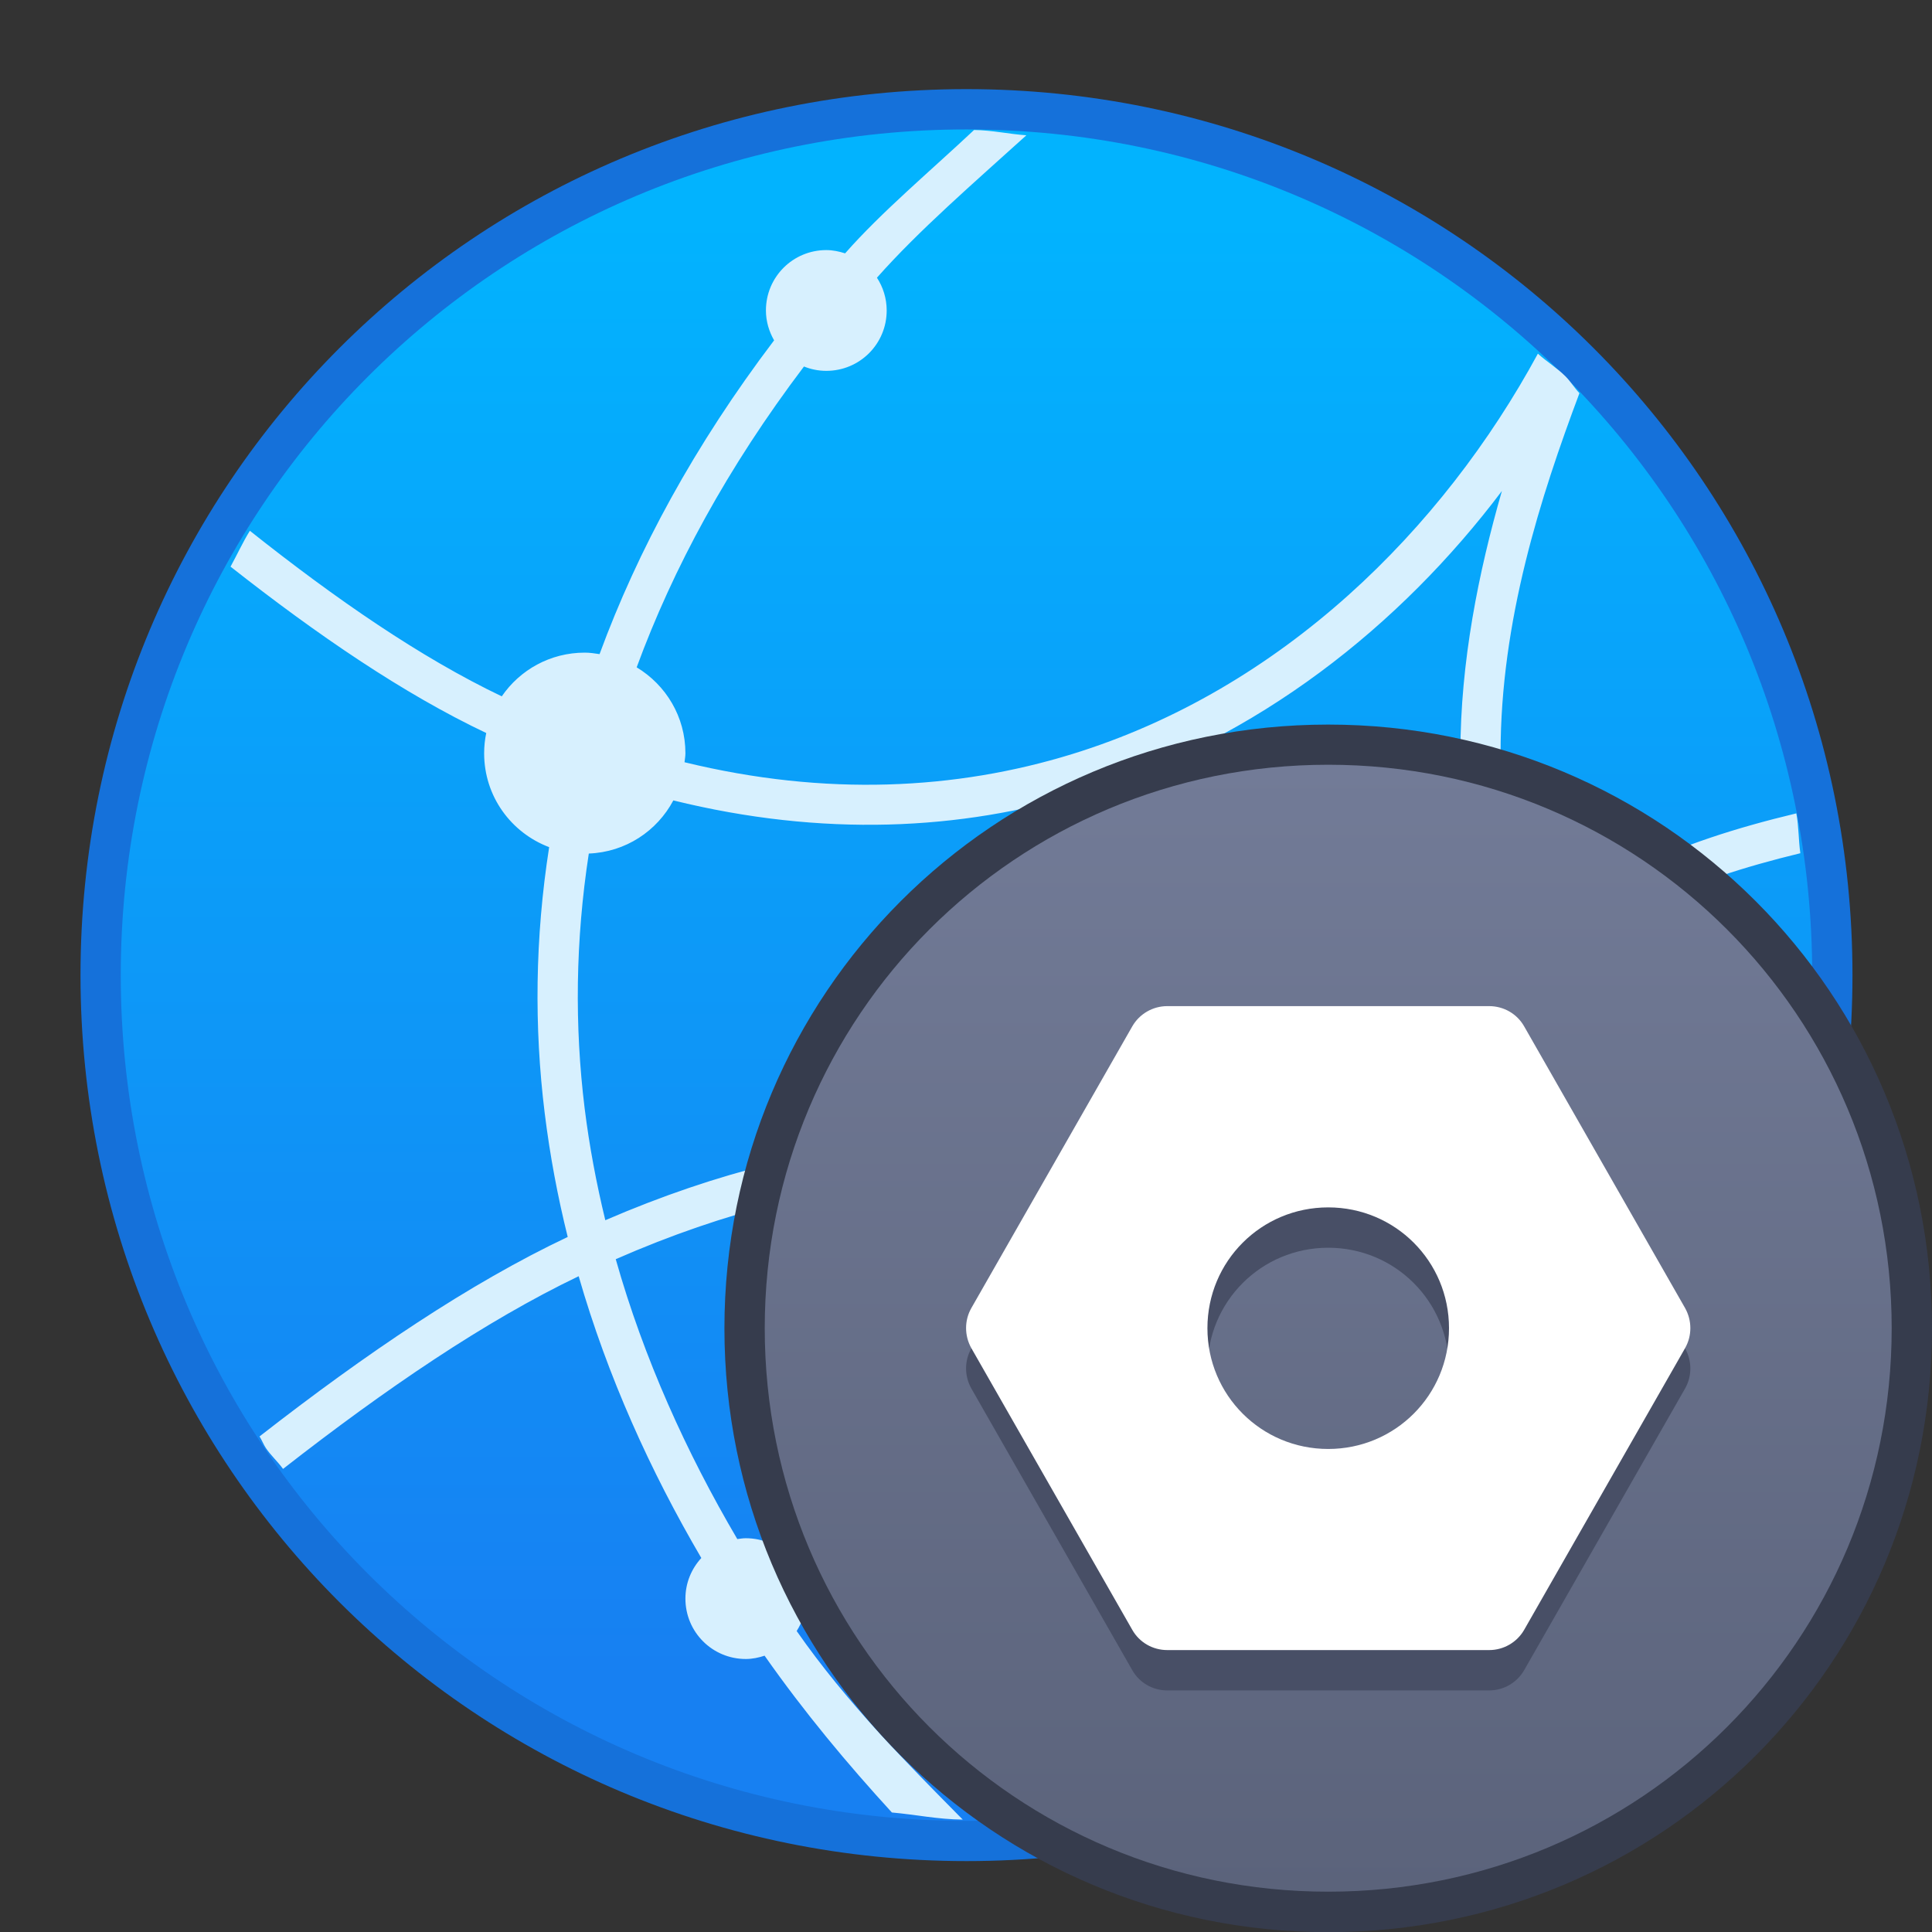 <?xml version="1.0" encoding="UTF-8" standalone="no"?>
<!-- Created with Inkscape (http://www.inkscape.org/) -->

<svg
   xmlns:dc="http://purl.org/dc/elements/1.1/"
   xmlns:cc="http://creativecommons.org/ns#"
   xmlns:rdf="http://www.w3.org/1999/02/22-rdf-syntax-ns#"
   xmlns:svg="http://www.w3.org/2000/svg"
   xmlns="http://www.w3.org/2000/svg"
   xmlns:xlink="http://www.w3.org/1999/xlink"
   xmlns:sodipodi="http://sodipodi.sourceforge.net/DTD/sodipodi-0.dtd"
   xmlns:inkscape="http://www.inkscape.org/namespaces/inkscape"
   width="48"
   height="48"
   viewBox="0 0 12.7 12.7"
   version="1.1"
   id="svg1399"
   inkscape:version="0.92.4 5da689c313, 2019-01-14"
   sodipodi:docname="preferences-system-network-server.svg">
  <rect x="0" y="0" width="12.7" height="12.7" fill="#333333" stroke="none"/>
  <defs
     id="defs1393">
    <linearGradient
       gradientTransform="translate(-4.276,-10.591)"
       inkscape:collect="always"
       xlink:href="#linearGradient4582"
       id="linearGradient920"
       x1="2.351"
       y1="312.643"
       x2="2.351"
       y2="305.235"
       gradientUnits="userSpaceOnUse" />
    <linearGradient
       inkscape:collect="always"
       id="linearGradient4582">
      <stop
         style="stop-color:#5b637b;stop-opacity:1"
         offset="0"
         id="stop4578" />
      <stop
         style="stop-color:#727b97;stop-opacity:1"
         offset="1"
         id="stop4580" />
    </linearGradient>
    <linearGradient
       inkscape:collect="always"
       xlink:href="#linearGradient4565"
       id="linearGradient1700"
       gradientUnits="userSpaceOnUse"
       gradientTransform="matrix(0.246,0,0,0.246,-455.963,1531.083)"
       x1="2102.834"
       y1="-4960.827"
       x2="2102.834"
       y2="-5114.236" />
    <linearGradient
       inkscape:collect="always"
       id="linearGradient4565">
      <stop
         style="stop-color:#1780f2;stop-opacity:1"
         offset="0"
         id="stop4561" />
      <stop
         style="stop-color:#02b3fe;stop-opacity:1"
         offset="1"
         id="stop4563" />
    </linearGradient>
    <style
       type="text/css"
       id="current-color-scheme">
      .ColorScheme-Text {
        color:#36404d;
      }
      </style>
  </defs>
  <sodipodi:namedview
     id="base"
     pagecolor="#ffffff"
     bordercolor="#666666"
     borderopacity="1.0"
     inkscape:pageopacity="0.0"
     inkscape:pageshadow="2"
     inkscape:zoom="15.839192"
     inkscape:cx="27.22359"
     inkscape:cy="10.448348"
     inkscape:document-units="mm"
     inkscape:current-layer="layer1"
     showgrid="false"
     inkscape:showpageshadow="false"
     units="px"
     inkscape:window-width="1920"
     inkscape:window-height="999"
     inkscape:window-x="0"
     inkscape:window-y="0"
     inkscape:window-maximized="1" />
  <g
     inkscape:label="Capa 1"
     inkscape:groupmode="layer"
     id="layer1"
     transform="translate(0,-284.3)">
    <g
       id="g2856"
       transform="translate(10.657,-5.317)">
      <g
         transform="matrix(0.361,0,0,0.361,-9.382,189.851)"
         id="g1841">
        <path
           style="opacity:1;fill:#1571da;fill-opacity:1;stroke:none;stroke-width:0.23;stroke-miterlimit:4;stroke-dasharray:none;stroke-opacity:1"
           d="m 14.067,277.983 h 1.8e-5 c 8.938,0 16.133,7.195 16.133,16.133 0,8.938 -7.195,16.133 -16.133,16.133 h -1.8e-5 c -8.938,0 -16.133,-7.195 -16.133,-16.133 0,-8.938 7.195,-16.133 16.133,-16.133 z"
           id="rect4544-5-5-9-9"
           inkscape:connector-curvature="0" />
        <g
           transform="matrix(0.7,0,0,0.7,-2.733,90.662)"
           id="layer1-7"
           inkscape:label="Capa 1">
          <g
             transform="translate(-37,-2)"
             id="g2425-5">
            <path
               style="opacity:1;fill:url(#linearGradient1700);fill-opacity:1;stroke:none;stroke-width:0.314;stroke-miterlimit:4;stroke-dasharray:none;stroke-opacity:1"
               d="m 61,270.65 h 2.4e-5 C 73.188,270.65 83,280.462 83,292.65 83,304.838 73.188,314.65 61,314.65 h -2.4e-5 c -12.188,0 -22,-9.812 -22,-22 0,-12.188 9.812,-22 22,-22 z"
               id="rect4544-5-5-9"
               inkscape:connector-curvature="0" />
          </g>
        </g>
        <path
           inkscape:connector-curvature="0"
           style="opacity:1;vector-effect:none;fill:#d7f0fe;fill-opacity:1;stroke:none;stroke-width:1;stroke-linecap:round;stroke-linejoin:round;stroke-miterlimit:4;stroke-dasharray:none;stroke-dashoffset:0;stroke-opacity:1"
           d="m -38.531,5.148 c -0.437,-0.031 -0.854,-0.127 -1.299,-0.131 -1.087,1.021 -2.302,2.039 -3.203,3.064 C -43.181,8.034 -43.335,8 -43.5,8 -44.331,8 -45,8.669 -45,9.5 c 0,0.272 0.078,0.523 0.203,0.742 -1.981,2.615 -3.39,5.224 -4.336,7.795 C -49.253,18.019 -49.374,18 -49.5,18 c -0.859,0 -1.613,0.43 -2.062,1.086 -2.012,-0.961 -4.116,-2.411 -6.258,-4.113 -0.177,0.286 -0.317,0.595 -0.48,0.891 2.161,1.7 4.294,3.157 6.352,4.133 C -51.982,20.159 -52,20.328 -52,20.5 c 0,1.072 0.671,1.975 1.615,2.332 -0.353,2.26 -0.374,4.471 -0.111,6.604 0.129,1.047 0.322,2.075 0.572,3.08 -2.435,1.151 -5.008,2.892 -7.656,4.955 0.059,0.091 0.096,0.197 0.156,0.287 0.126,0.187 0.296,0.337 0.428,0.52 2.553,-1.993 5.023,-3.674 7.344,-4.787 0.719,2.492 1.779,4.837 3.047,7 C -46.849,40.757 -47,41.109 -47,41.5 c 0,0.831 0.669,1.5 1.5,1.5 0.165,0 0.319,-0.034 0.467,-0.082 0.99,1.411 2.062,2.694 3.162,3.895 0.589,0.052 1.157,0.173 1.76,0.176 -1.423,-1.442 -2.868,-2.884 -4.125,-4.684 C -44.088,42.072 -44,41.797 -44,41.5 c 0,-0.831 -0.669,-1.5 -1.5,-1.5 -0.072,0 -0.141,0.012 -0.211,0.021 -1.265,-2.152 -2.32,-4.482 -3.02,-6.953 2.742,-1.202 5.333,-1.823 7.807,-1.982 C -40.661,32.185 -39.682,33 -38.5,33 c 1.083,0 1.993,-0.685 2.342,-1.645 1.777,0.322 3.502,0.876 5.186,1.631 -0.921,3.905 -0.415,8.06 0.977,11.387 0.295,-0.161 0.6,-0.304 0.887,-0.479 -1.243,-3.054 -1.728,-6.897 -0.941,-10.469 2.441,1.207 4.784,2.91 7.096,4.793 0.116,-0.162 0.267,-0.295 0.379,-0.461 0.075,-0.112 0.12,-0.244 0.193,-0.357 -2.396,-1.947 -4.838,-3.715 -7.412,-4.965 0.498,-1.709 1.302,-3.328 2.465,-4.756 C -26.928,27.879 -26.481,28 -26,28 c 0.155,0 0.304,-0.022 0.453,-0.045 0.005,0.007 0.009,0.014 0.014,0.021 1.176,1.646 3.131,3.005 5.52,4.172 0.096,-0.314 0.207,-0.62 0.289,-0.939 -2.075,-1.036 -3.779,-2.21 -4.824,-3.596 C -23.628,27.102 -23,26.132 -23,25 c 0,-0.244 -0.037,-0.478 -0.092,-0.705 1.097,-0.56 2.394,-0.974 3.789,-1.312 -0.047,-0.326 -0.038,-0.669 -0.1,-0.99 -1.49,0.357 -2.882,0.799 -4.068,1.404 C -24.002,22.558 -24.93,22 -26,22 c -0.226,0 -0.444,0.029 -0.656,0.076 C -26.712,21.554 -26.75,21.029 -26.75,20.5 c 0,-3.304 0.997,-6.376 1.959,-8.945 -0.125,-0.131 -0.218,-0.29 -0.346,-0.418 -0.209,-0.209 -0.467,-0.364 -0.686,-0.564 -2.361,4.355 -6.35,8.341 -11.576,9.949 -2.877,0.885 -6.114,1.056 -9.623,0.201 C -47.015,20.648 -47,20.576 -47,20.5 c 0,-0.911 -0.487,-1.698 -1.211,-2.135 0.903,-2.456 2.251,-4.955 4.156,-7.473 C -43.883,10.961 -43.697,11 -43.5,11 c 0.831,0 1.5,-0.669 1.5,-1.5 0,-0.301 -0.09,-0.58 -0.242,-0.814 1.042,-1.178 2.409,-2.358 3.711,-3.537 z m 11.816,8.83 c -0.582,2.02 -1.033,4.255 -1.033,6.521 0,0.658 0.055,1.317 0.141,1.973 C -28.444,23.004 -29,23.932 -29,25 c 0,0.827 0.331,1.574 0.869,2.115 -1.202,1.479 -2.047,3.146 -2.578,4.895 -1.715,-0.757 -3.48,-1.316 -5.305,-1.645 C -36.085,29.045 -37.161,28 -38.5,28 c -1.244,0 -2.263,0.901 -2.459,2.088 -2.56,0.165 -5.229,0.801 -8.031,2.012 -0.221,-0.913 -0.397,-1.84 -0.514,-2.785 -0.251,-2.042 -0.229,-4.159 0.104,-6.324 0.916,-0.036 1.695,-0.559 2.1,-1.32 3.699,0.912 7.138,0.75 10.197,-0.191 4.32,-1.329 7.864,-4.151 10.389,-7.5 z"
           id="path1818"
           transform="matrix(0.733,0,0,0.733,43.4,275.05)" />
      </g>
      <path
         inkscape:connector-curvature="0"
         style="fill:#363c4d;fill-opacity:1;stroke:none;stroke-width:0.389;stroke-linecap:round;stroke-linejoin:round;stroke-miterlimit:4;stroke-dasharray:none;stroke-opacity:1"
         d="m -1.926,294.38 c 2.199,0 3.969,1.77 3.969,3.969 0,2.199 -1.77,3.969 -3.969,3.969 -2.199,0 -3.969,-1.77 -3.969,-3.969 0,-2.199 1.77,-3.969 3.969,-3.969 z"
         id="rect4496-2-5" />
      <path
         inkscape:connector-curvature="0"
         style="fill:url(#linearGradient920);fill-opacity:1;stroke:none;stroke-width:0.371;stroke-linecap:round;stroke-linejoin:round;stroke-miterlimit:4;stroke-dasharray:none;stroke-opacity:1"
         d="m -1.926,294.644 c 2.052,0 3.704,1.652 3.704,3.704 0,2.052 -1.652,3.704 -3.704,3.704 -2.052,0 -3.704,-1.652 -3.704,-3.704 0,-2.052 1.652,-3.704 3.704,-3.704 z"
         id="rect4570-9-6-3-6" />
    </g>
    <g
       transform="translate(8.0891705e-6,0.265)"
       id="layer1-5-6"
       inkscape:label="Capa 1"
       style="fill:#484f66;fill-opacity:1">
      <g
         transform="translate(15.301,-4.415)"
         id="g2324-1"
         style="fill:#484f66;fill-opacity:1" />
      <g
         inkscape:label="Capa 1"
         id="layer1-3-73-2"
         transform="translate(-46.822,0.51)"
         style="fill:#484f66;fill-opacity:1">
        <path
           inkscape:connector-curvature="0"
           d="m 54.495,290.404 c -0.095,-8e-5 -0.183,0.051 -0.23,0.133 l -1.058,1.852 c -0.046,0.081 -0.046,0.181 0,0.263 l 1.058,1.852 c 0.047,0.083 0.135,0.133 0.23,0.133 h 2.116 c 0.095,8e-5 0.183,-0.051 0.23,-0.133 l 1.058,-1.852 c 0.046,-0.081 0.046,-0.181 0,-0.263 l -1.058,-1.852 c -0.047,-0.083 -0.135,-0.133 -0.23,-0.133 z m 1.058,1.323 c 0.44,0 0.794,0.354 0.794,0.794 0,0.44 -0.354,0.794 -0.794,0.794 -0.44,0 -0.794,-0.354 -0.794,-0.794 0,-0.44 0.354,-0.794 0.794,-0.794 z"
           style="color:#36404d;fill:#484f66;fill-opacity:1;fill-rule:evenodd;stroke:none;stroke-width:0.265"
           class="ColorScheme-Text"
           id="path1020-9" />
      </g>
    </g>
    <g
       transform="translate(8.0891705e-6,-2.0513476e-4)"
       id="layer1-5"
       inkscape:label="Capa 1"
       style="fill:#ffffff;fill-opacity:1">
      <g
         transform="translate(15.301,-4.415)"
         id="g2324"
         style="fill:#ffffff;fill-opacity:1" />
      <g
         inkscape:label="Capa 1"
         id="layer1-3-73"
         transform="translate(-46.822,0.51)"
         style="fill:#ffffff;fill-opacity:1">
        <path
           inkscape:connector-curvature="0"
           d="m 54.495,290.404 c -0.095,-8e-5 -0.183,0.051 -0.23,0.133 l -1.058,1.852 c -0.046,0.081 -0.046,0.181 0,0.263 l 1.058,1.852 c 0.047,0.083 0.135,0.133 0.23,0.133 h 2.116 c 0.095,8e-5 0.183,-0.051 0.23,-0.133 l 1.058,-1.852 c 0.046,-0.081 0.046,-0.181 0,-0.263 l -1.058,-1.852 c -0.047,-0.083 -0.135,-0.133 -0.23,-0.133 z m 1.058,1.323 c 0.44,0 0.794,0.354 0.794,0.794 0,0.44 -0.354,0.794 -0.794,0.794 -0.44,0 -0.794,-0.354 -0.794,-0.794 0,-0.44 0.354,-0.794 0.794,-0.794 z"
           style="color:#36404d;fill:#ffffff;fill-opacity:1;fill-rule:evenodd;stroke:none;stroke-width:0.265"
           class="ColorScheme-Text"
           id="path1020" />
      </g>
    </g>
  </g>
</svg>

